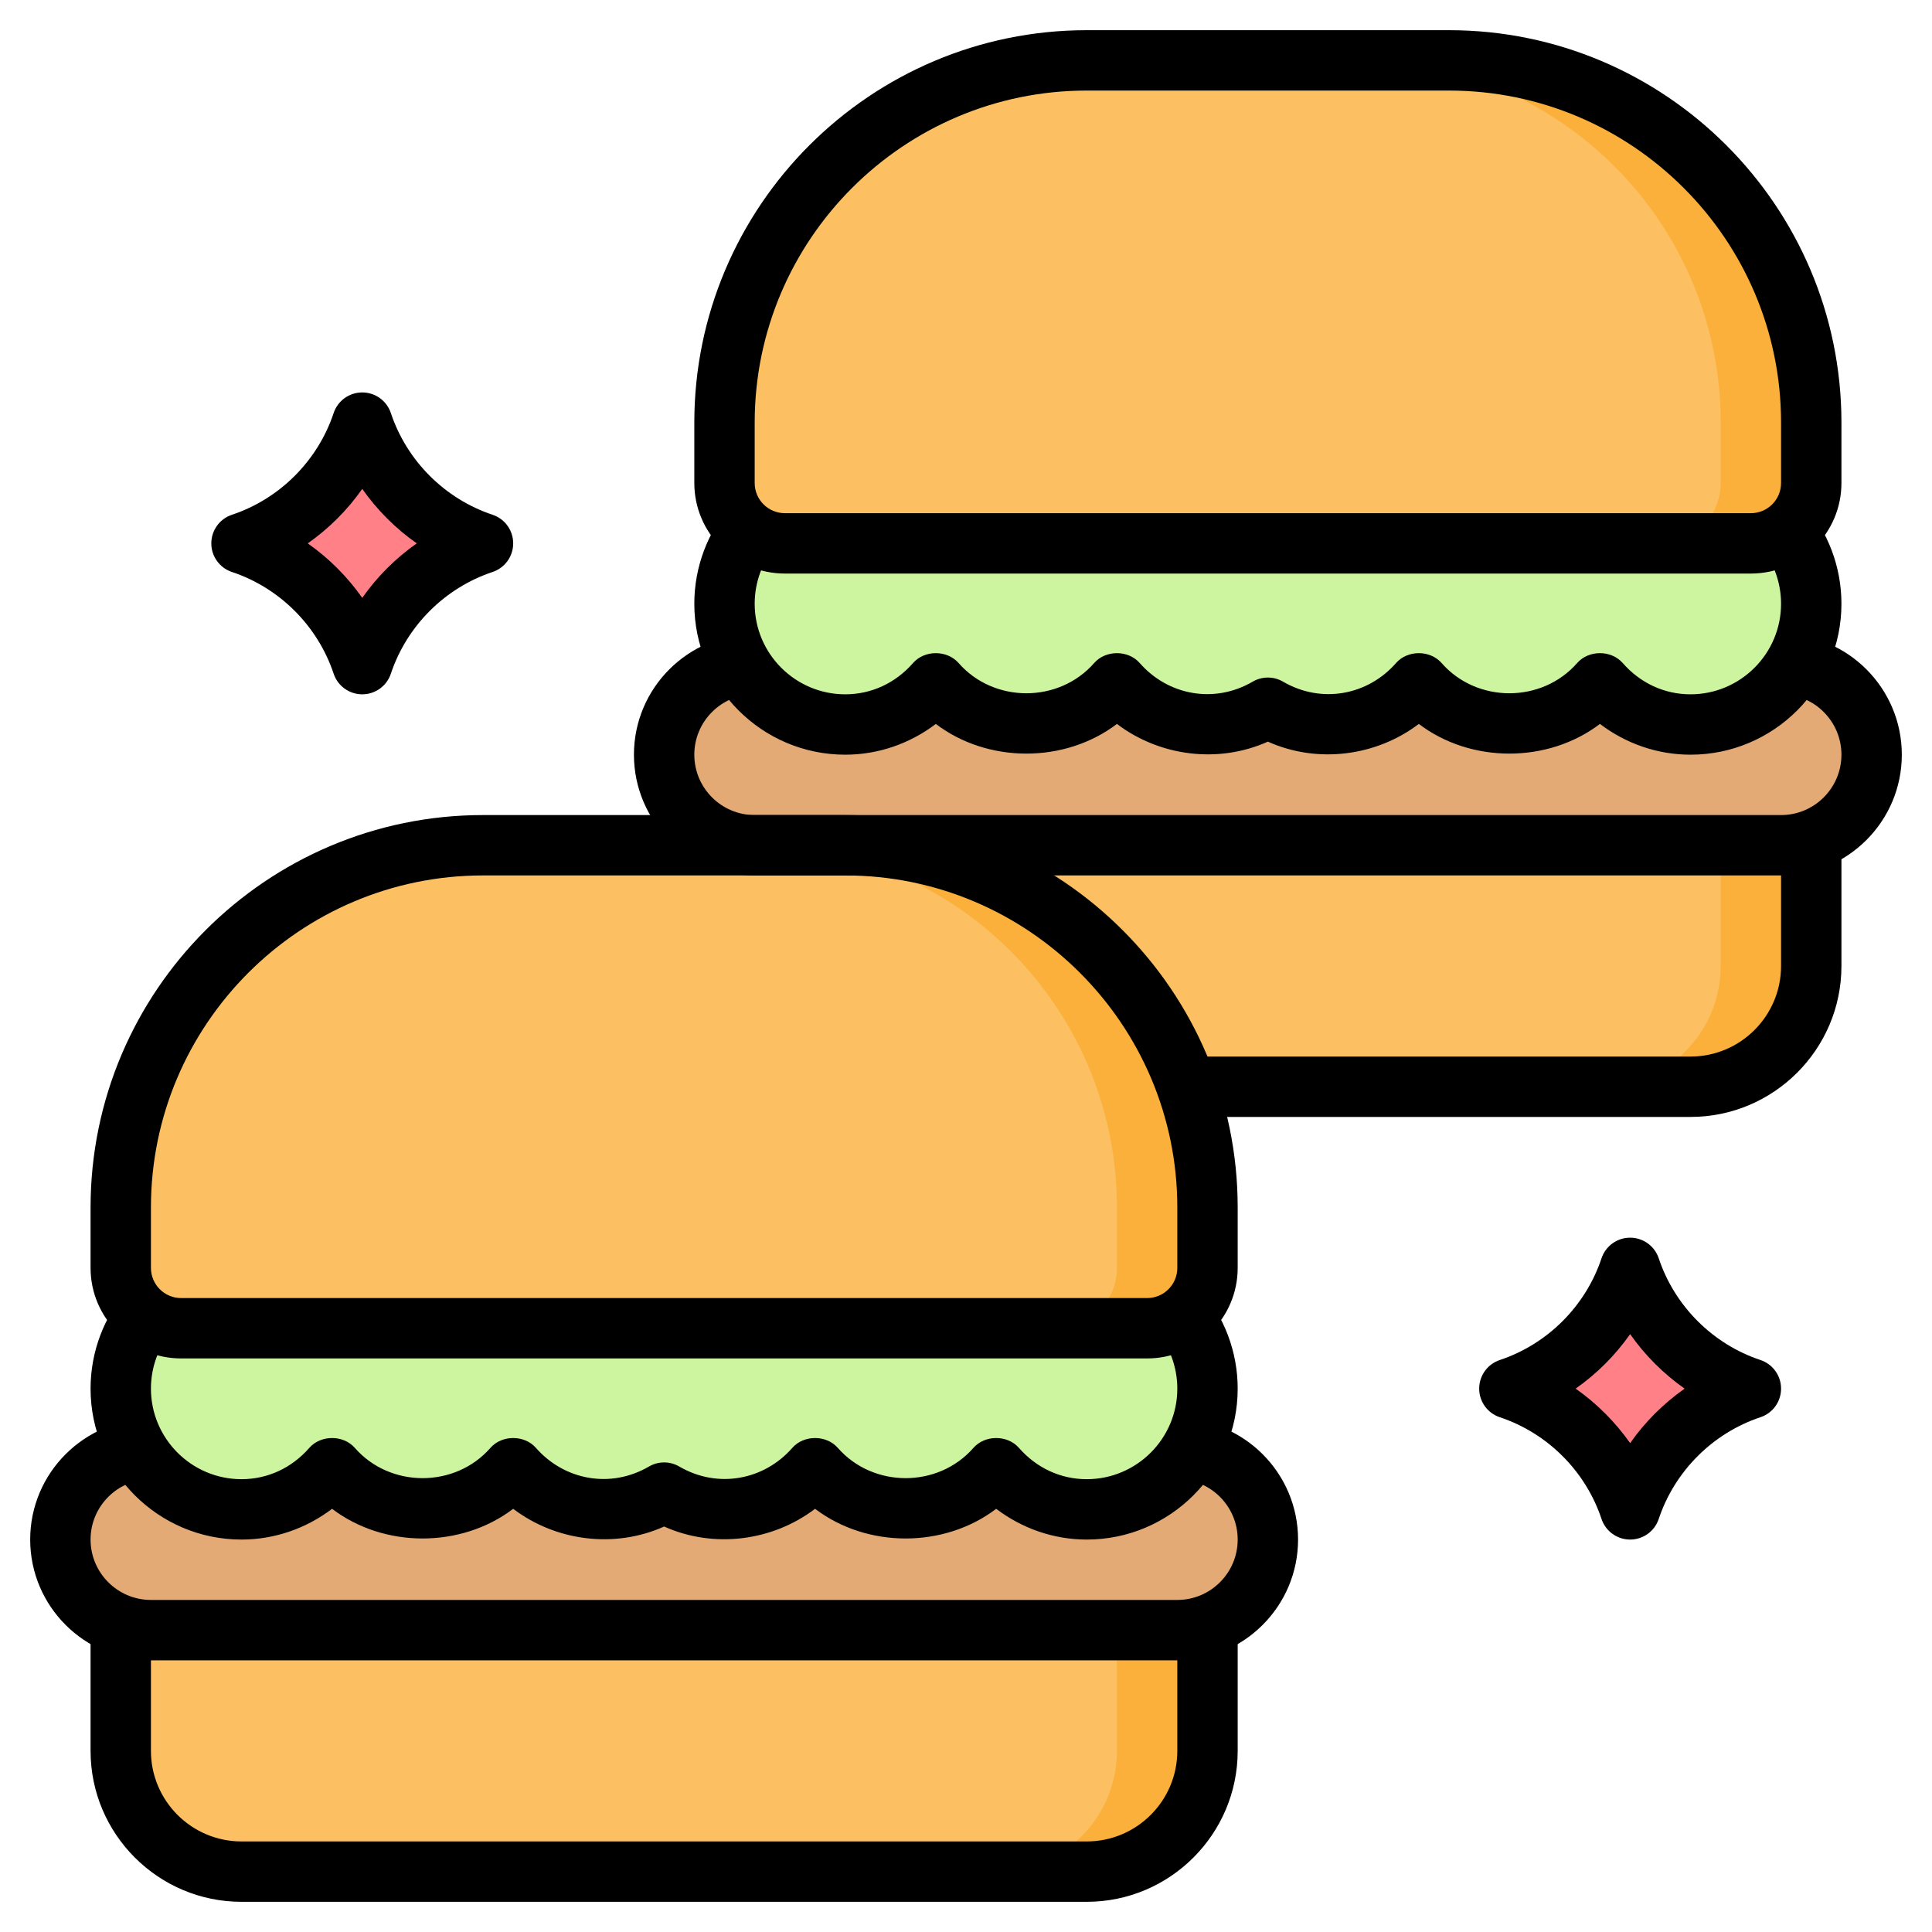 <svg id="Layer_3" enable-background="new 0 0 64 64" height="512" viewBox="0 0 64 64" width="512" xmlns="http://www.w3.org/2000/svg"><path d="m8 18c1.889-.63 3.37-2.111 4-4 .63 1.889 2.111 3.37 4 4-1.889.63-3.37 2.111-4 4-.63-1.889-2.111-3.37-4-4z" fill="#ff8087"/><path d="m50 46c1.889-.63 3.37-2.111 4-4 .63 1.889 2.111 3.37 4 4-1.889.63-3.37 2.111-4 4-.63-1.889-2.111-3.37-4-4z" fill="#ff8087"/><path d="m56 36h-28c-2.209 0-4-1.791-4-4v-4h36v4c0 2.209-1.791 4-4 4z" fill="#fbb03b"/><path d="m57 32v-4h-33v4c0 2.209 1.791 4 4 4h25c2.209 0 4-1.791 4-4z" fill="#fcc062"/><path d="m59 28h-34c-1.657 0-3-1.343-3-3 0-1.657 1.343-3 3-3h34c1.657 0 3 1.343 3 3 0 1.657-1.343 3-3 3z" fill="#e3aa75"/><path d="m58 18h-32c-1.105 0-2-.895-2-2v-2c0-6.627 5.373-12 12-12h12c6.627 0 12 5.373 12 12v2c0 1.105-.895 2-2 2z" fill="#fbb03b"/><path d="m57 16v-2c0-6.627-5.373-12-12-12h-9c-6.627 0-12 5.373-12 12v2c0 1.105.895 2 2 2h29c1.105 0 2-.895 2-2z" fill="#fcc062"/><path d="m25 17.354c-.622.705-1 1.631-1 2.646 0 2.209 1.791 4 4 4 1.202 0 2.267-.541 3-1.38.733.839 1.798 1.38 3 1.38s2.267-.541 3-1.38c.733.839 1.798 1.38 3 1.38.732 0 1.41-.211 2-.555.59.344 1.268.555 2 .555 1.202 0 2.267-.541 3-1.38.733.839 1.798 1.38 3 1.38s2.267-.541 3-1.38c.733.839 1.798 1.38 3 1.38 2.209 0 4-1.791 4-4 0-1.014-.378-1.94-1-2.646" fill="#cdf5a0"/><path d="m36 62h-28c-2.209 0-4-1.791-4-4v-4h36v4c0 2.209-1.791 4-4 4z" fill="#fbb03b"/><path d="m37 58v-4h-33v4c0 2.209 1.791 4 4 4h25c2.209 0 4-1.791 4-4z" fill="#fcc062"/><path d="m39 54h-34c-1.657 0-3-1.343-3-3 0-1.657 1.343-3 3-3h34c1.657 0 3 1.343 3 3 0 1.657-1.343 3-3 3z" fill="#e3aa75"/><path d="m5 43.354c-.622.705-1 1.632-1 2.646 0 2.209 1.791 4 4 4 1.202 0 2.267-.541 3-1.38.733.839 1.798 1.38 3 1.38s2.267-.541 3-1.38c.733.839 1.798 1.38 3 1.38.732 0 1.41-.211 2-.555.59.344 1.268.555 2 .555 1.202 0 2.267-.541 3-1.38.733.839 1.798 1.38 3 1.38s2.267-.541 3-1.38c.733.839 1.798 1.38 3 1.38 2.209 0 4-1.791 4-4 0-1.014-.378-1.94-1-2.646" fill="#cdf5a0"/><path d="m38 44h-32c-1.105 0-2-.895-2-2v-2c0-6.627 5.373-12 12-12h12c6.627 0 12 5.373 12 12v2c0 1.105-.895 2-2 2z" fill="#fbb03b"/><path d="m37 42v-2c0-6.627-5.373-12-12-12h-9c-6.627 0-12 5.373-12 12v2c0 1.105.895 2 2 2h29c1.105 0 2-.895 2-2z" fill="#fcc062"/><path d="m39 55h-34c-2.206 0-4-1.794-4-4s1.794-4 4-4v2c-1.103 0-2 .897-2 2s.897 2 2 2h34c1.103 0 2-.897 2-2s-.897-2-2-2v-2c2.206 0 4 1.794 4 4s-1.794 4-4 4z"/><path d="m38 45h-32c-1.654 0-3-1.346-3-3v-2c0-7.168 5.832-13 13-13h12c7.168 0 13 5.832 13 13v2c0 1.654-1.346 3-3 3zm-22-16c-6.065 0-11 4.935-11 11v2c0 .552.448 1 1 1h32c.552 0 1-.448 1-1v-2c0-6.065-4.935-11-11-11z"/><path d="m36 63h-28c-2.757 0-5-2.243-5-5v-4h2v4c0 1.654 1.346 3 3 3h28c1.654 0 3-1.346 3-3v-4h2v4c0 2.757-2.243 5-5 5z"/><path d="m36 51c-1.087 0-2.138-.363-3-1.019-1.725 1.311-4.275 1.311-6 0-1.41 1.071-3.353 1.326-5 .587-1.646.739-3.59.484-5-.587-1.725 1.311-4.275 1.311-6 0-.862.656-1.913 1.019-3 1.019-2.757 0-5-2.243-5-5 0-1.219.444-2.394 1.25-3.307l1.5 1.322c-.483.549-.75 1.254-.75 1.985 0 1.654 1.346 3 3 3 .864 0 1.662-.369 2.247-1.038.381-.434 1.125-.434 1.506 0 1.17 1.338 3.324 1.338 4.494 0 .381-.434 1.125-.434 1.506 0 .934 1.067 2.467 1.364 3.744.619.311-.182.695-.182 1.006 0 1.276.744 2.81.448 3.744-.619.381-.434 1.125-.434 1.506 0 1.17 1.338 3.324 1.338 4.494 0 .381-.434 1.125-.434 1.506 0 .585.669 1.383 1.038 2.247 1.038 1.654 0 3-1.346 3-3 0-.731-.267-1.436-.75-1.984l1.5-1.322c.806.912 1.25 2.087 1.25 3.306 0 2.757-2.243 5-5 5z"/><path d="m59 29h-34c-2.206 0-4-1.794-4-4s1.794-4 4-4v2c-1.103 0-2 .897-2 2s.897 2 2 2h34c1.103 0 2-.897 2-2s-.897-2-2-2v-2c2.206 0 4 1.794 4 4s-1.794 4-4 4z"/><path d="m58 19h-32c-1.654 0-3-1.346-3-3v-2c0-7.168 5.832-13 13-13h12c7.168 0 13 5.832 13 13v2c0 1.654-1.346 3-3 3zm-22-16c-6.065 0-11 4.935-11 11v2c0 .552.448 1 1 1h32c.552 0 1-.448 1-1v-2c0-6.065-4.935-11-11-11z"/><path d="m56 37h-17v-2h17c1.654 0 3-1.346 3-3v-4h2v4c0 2.757-2.243 5-5 5z"/><path d="m56 25c-1.087 0-2.138-.363-3-1.019-1.725 1.311-4.275 1.311-6 0-1.41 1.071-3.354 1.325-5 .587-1.646.738-3.59.484-5-.587-1.725 1.311-4.275 1.311-6 0-.862.656-1.913 1.019-3 1.019-2.757 0-5-2.243-5-5 0-1.219.444-2.394 1.25-3.307l1.5 1.322c-.483.549-.75 1.254-.75 1.985 0 1.654 1.346 3 3 3 .864 0 1.662-.369 2.247-1.038.381-.434 1.125-.434 1.506 0 1.17 1.338 3.324 1.338 4.494 0 .381-.434 1.125-.434 1.506 0 .934 1.068 2.466 1.364 3.744.619.311-.182.695-.182 1.006 0 1.277.744 2.81.449 3.744-.619.381-.434 1.125-.434 1.506 0 1.17 1.338 3.324 1.338 4.494 0 .381-.434 1.125-.434 1.506 0 .585.669 1.383 1.038 2.247 1.038 1.654 0 3-1.346 3-3 0-.731-.267-1.436-.75-1.984l1.5-1.322c.806.912 1.25 2.087 1.25 3.306 0 2.757-2.243 5-5 5z"/><path d="m12 23c-.431 0-.812-.275-.948-.684-.527-1.581-1.787-2.841-3.368-3.368-.409-.136-.684-.517-.684-.948s.275-.812.684-.948c1.581-.527 2.841-1.787 3.368-3.368.136-.409.517-.684.948-.684s.812.275.948.684c.527 1.581 1.787 2.841 3.368 3.368.409.136.684.517.684.948s-.275.812-.684.948c-1.581.527-2.841 1.787-3.368 3.368-.136.409-.517.684-.948.684zm-1.805-5c.701.492 1.312 1.104 1.805 1.805.492-.701 1.104-1.312 1.805-1.805-.701-.492-1.312-1.104-1.805-1.805-.492.701-1.104 1.313-1.805 1.805z"/><path d="m54 51c-.431 0-.812-.275-.948-.684-.527-1.581-1.787-2.841-3.368-3.368-.409-.136-.684-.517-.684-.948s.275-.812.684-.948c1.581-.527 2.841-1.787 3.368-3.368.136-.409.517-.684.948-.684s.812.275.948.684c.527 1.581 1.787 2.841 3.368 3.368.409.136.684.517.684.948s-.275.812-.684.948c-1.581.527-2.841 1.787-3.368 3.368-.136.409-.517.684-.948.684zm-1.805-5c.701.492 1.312 1.104 1.805 1.805.492-.701 1.104-1.312 1.805-1.805-.701-.492-1.312-1.104-1.805-1.805-.492.701-1.104 1.313-1.805 1.805z"/></svg>